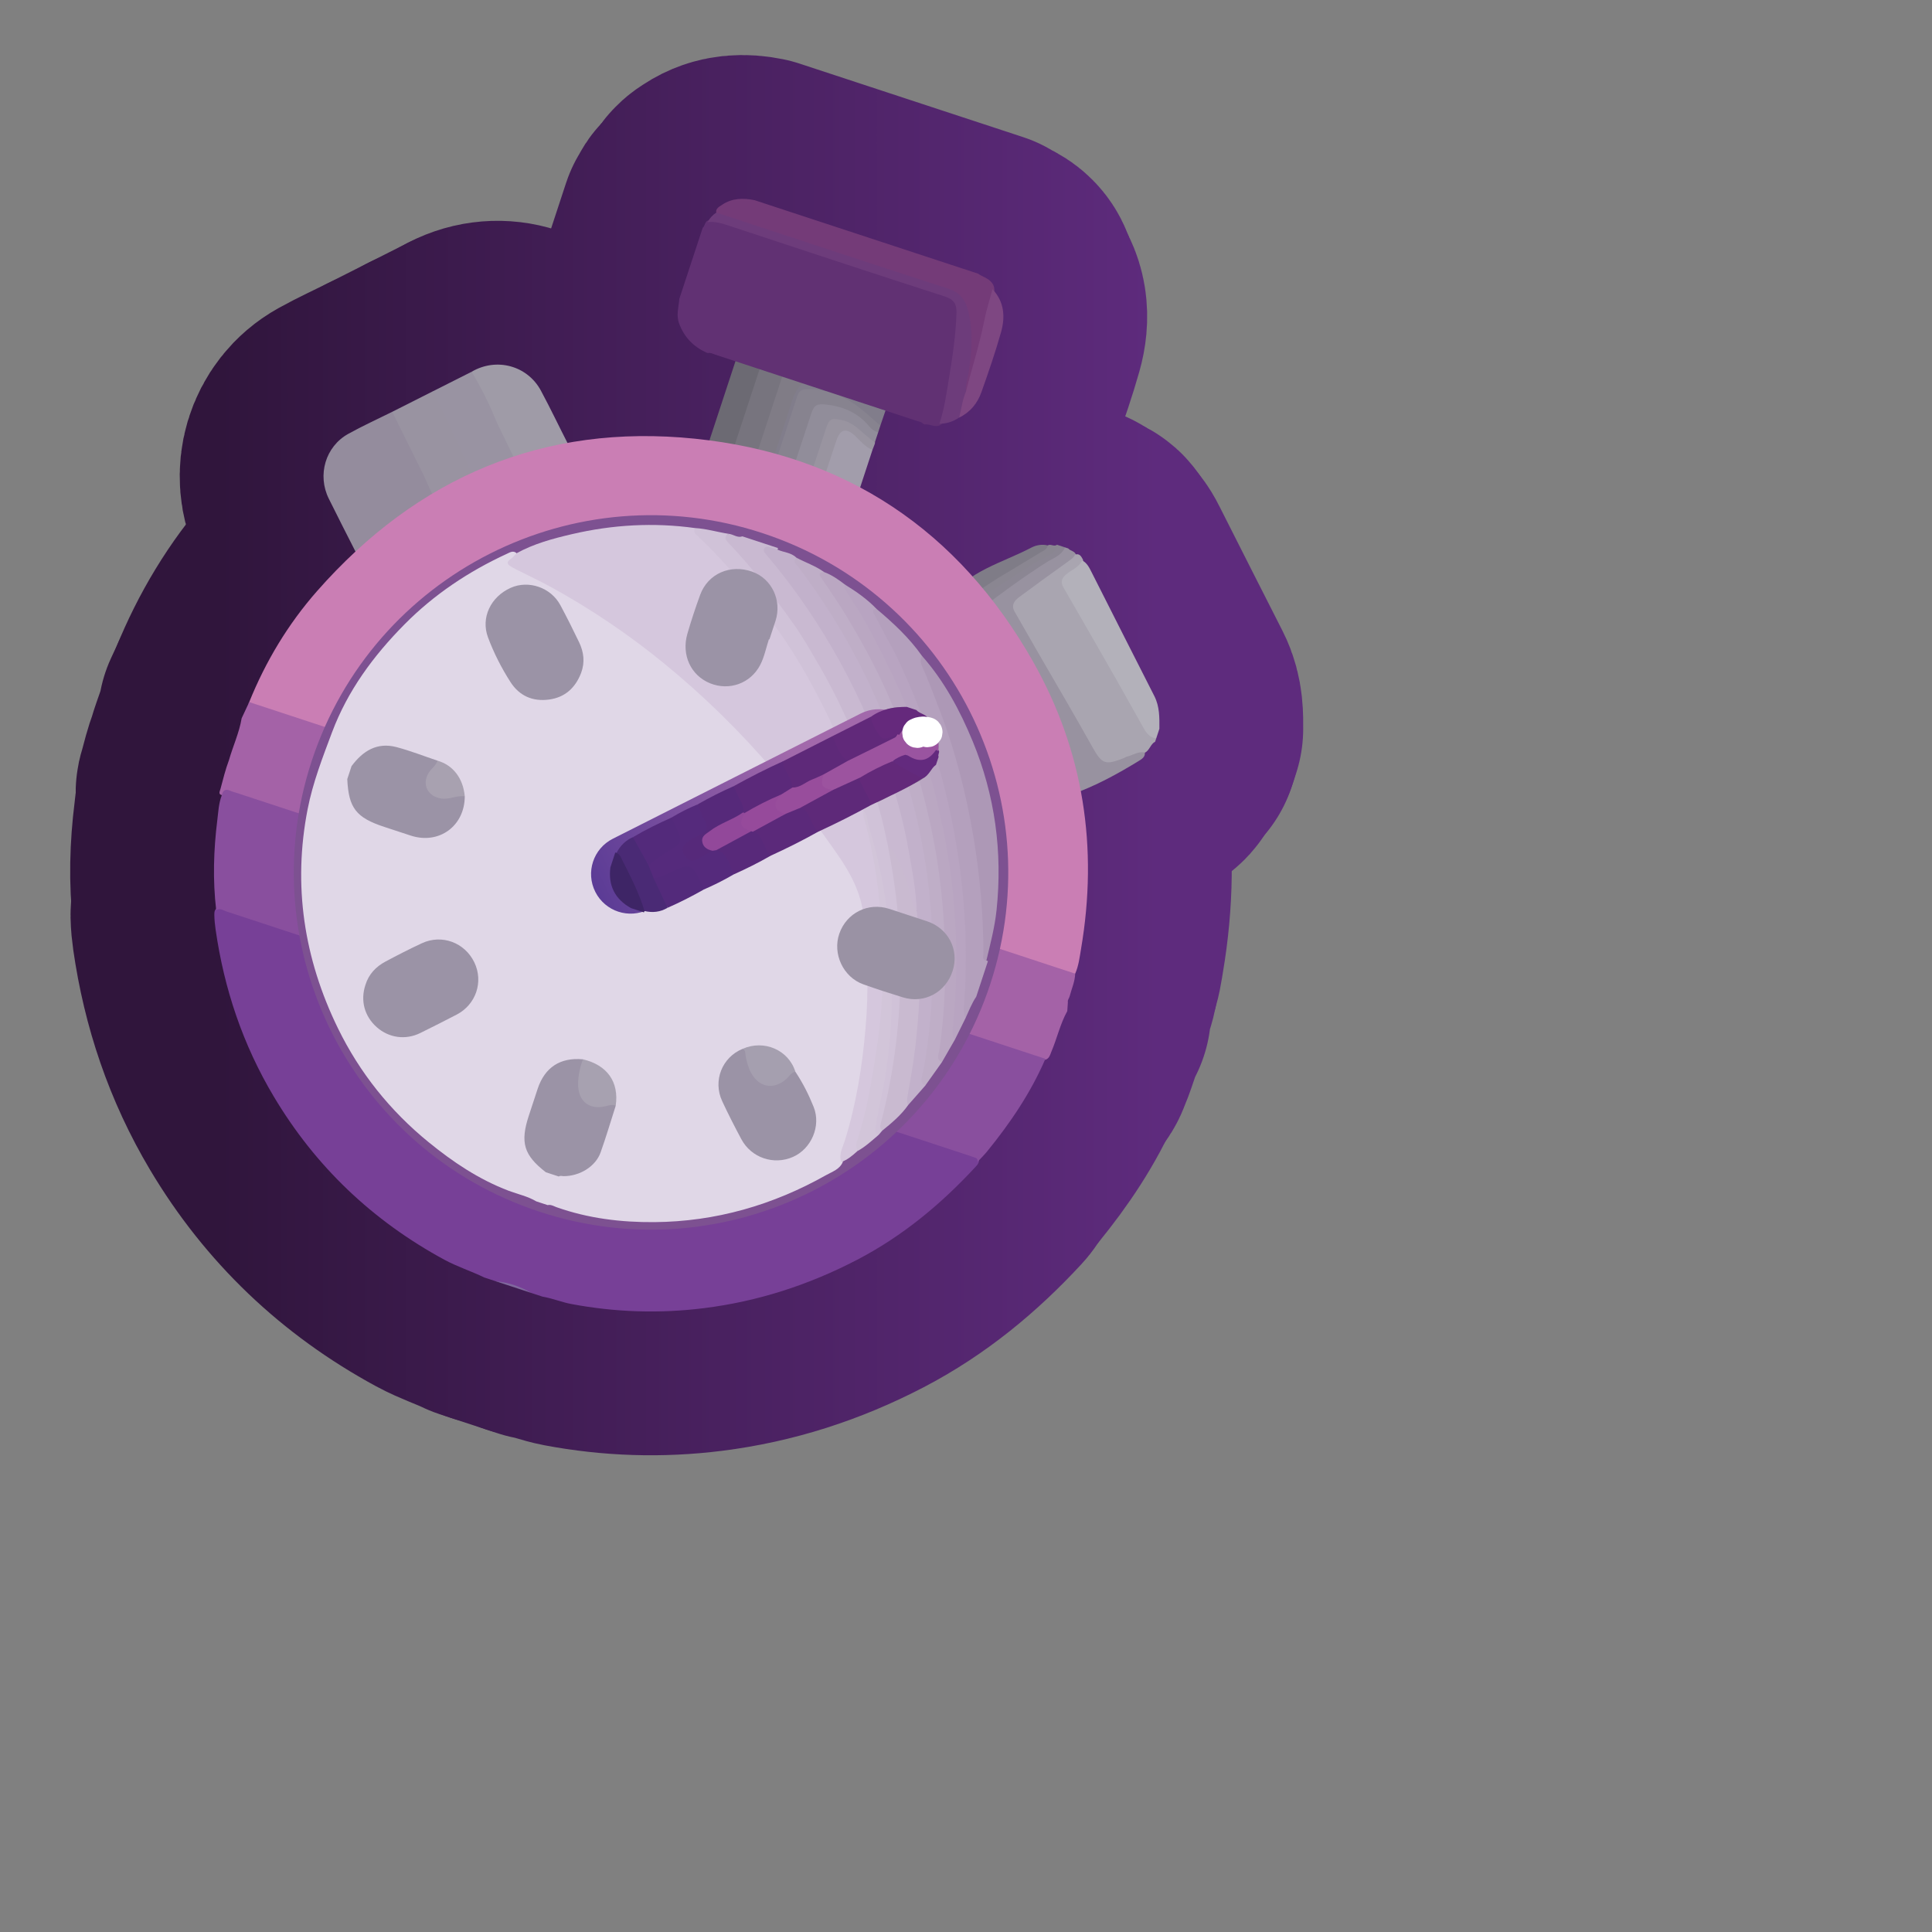 <?xml version="1.0" encoding="UTF-8"?>
<svg id="Pattern" xmlns="http://www.w3.org/2000/svg" xmlns:xlink="http://www.w3.org/1999/xlink" viewBox="0 0 280 280">
  <rect x="0" y="0" width="280" height="280" fill="#808080" stroke="none"/>
  <defs>
    <style>
      .cls-1 {
        fill: none;
        stroke: url(#linear-gradient);
        stroke-linecap: round;
        stroke-linejoin: round;
        stroke-width: 41.681px;
      }

      .cls-2 {
        fill: #8a868e;
      }

      .cls-3 {
        fill: #9c539f;
      }

      .cls-4 {
        fill: #9994a0;
      }

      .cls-5 {
        fill: #6c6a73;
      }

      .cls-6 {
        fill: #552a7c;
      }

      .cls-7 {
        fill: #77747e;
      }

      .cls-8 {
        fill: #c2b1cb;
      }

      .cls-9 {
        fill: #9a92a4;
      }

      .cls-10 {
        fill: url(#linear-gradient-2);
      }

      .cls-11 {
        fill: #9f9ba7;
      }

      .cls-12 {
        fill: #d2c5d9;
      }

      .cls-13 {
        fill: #8b8693;
      }

      .cls-14 {
        fill: #9993a2;
      }

      .cls-15 {
        fill: #80689e;
      }

      .cls-16 {
        fill: #92489a;
      }

      .cls-17 {
        fill: #4a2a75;
      }

      .cls-18 {
        fill: #fff;
      }

      .cls-19 {
        fill: #5e2979;
      }

      .cls-20 {
        fill: #7e4782;
      }

      .cls-21 {
        fill: #a59faf;
      }

      .cls-22 {
        fill: #d0c2d8;
      }

      .cls-23 {
        fill: #918d9a;
      }

      .cls-24 {
        fill: #3e2566;
      }

      .cls-25 {
        fill: #918a9a;
      }

      .cls-26 {
        fill: #9b93a6;
      }

      .cls-27 {
        fill: #984d9c;
      }

      .cls-28 {
        fill: #817d8b;
      }

      .cls-29 {
        fill: #9892a0;
      }

      .cls-30 {
        fill: #a7a1b0;
      }

      .cls-31 {
        fill: #ca7eb4;
      }

      .cls-32 {
        fill: #632a7e;
      }

      .cls-33 {
        fill: #807c86;
      }

      .cls-34 {
        fill: #ad98b6;
      }

      .cls-35 {
        fill: #9a54a0;
      }

      .cls-36 {
        fill: #743b78;
      }

      .cls-37 {
        fill: #e0d7e7;
      }

      .cls-38 {
        fill: #98939e;
      }

      .cls-39 {
        fill: #774097;
      }

      .cls-40 {
        fill: #63297a;
      }

      .cls-41 {
        fill: #a8a1b0;
      }

      .cls-42 {
        fill: #baa7c2;
      }

      .cls-43 {
        fill: #87838f;
      }

      .cls-44 {
        fill: #5b297a;
      }

      .cls-45 {
        fill: #7d5191;
      }

      .cls-46 {
        fill: #b3b1ba;
      }

      .cls-47 {
        fill: #894f9e;
      }

      .cls-48 {
        fill: #532a7b;
      }

      .cls-49 {
        fill: #b4a0bd;
      }

      .cls-50 {
        fill: #b8a4c1;
      }

      .cls-51 {
        fill: #a9a5b0;
      }

      .cls-52 {
        fill: #948c9d;
      }

      .cls-53 {
        fill: #6d3c7b;
      }

      .cls-54 {
        fill: #65297c;
      }

      .cls-55 {
        fill: #61297a;
      }

      .cls-56 {
        fill: #c9b9d1;
      }

      .cls-57 {
        fill: #613173;
      }

      .cls-58 {
        fill: #56297a;
      }

      .cls-59 {
        fill: #a29dab;
      }

      .cls-60 {
        fill: #7f7c87;
      }

      .cls-61 {
        fill: #a462a7;
      }

      .cls-62 {
        fill: #bfaec7;
      }

      .cls-63 {
        fill: #8b8093;
      }

      .cls-64 {
        fill: #8a8691;
      }

      .cls-65 {
        fill: #d5c7dd;
      }

      .cls-66 {
        fill: #58297a;
      }

      .cls-67 {
        fill: #c9bad0;
      }

      .cls-68 {
        fill: #964a9b;
      }

      .cls-69 {
        fill: #9993a1;
      }
    </style>
    <linearGradient id="linear-gradient" x1="1233.847" y1="259.431" x2="1370.868" y2="259.431" gradientTransform="translate(-1202.836 -149.988)" gradientUnits="userSpaceOnUse">
      <stop offset=".005" stop-color="#30153c"/>
      <stop offset=".402" stop-color="#431e57"/>
      <stop offset="1" stop-color="#5e2b7d"/>
    </linearGradient>
    <linearGradient id="linear-gradient-2" x1="-996.137" y1="9186.318" x2="-1023.986" y2="9159.689" gradientTransform="translate(-1805.971 9151.688) rotate(18.202) scale(1 -1)" gradientUnits="userSpaceOnUse">
      <stop offset="0" stop-color="#a269ab"/>
      <stop offset="1" stop-color="#533693"/>
    </linearGradient>
  </defs>
  <a xlink:href="https://www.notion.so/dmmnotes/temporal-sequences-4fcb082531f646b9965f2f24f9dd8758?pvs=4">
    <g>
      <g>
        <g>
          <path class="cls-1" d="M101.419,68.074c1.761-5.355,3.522-10.711,5.283-16.066,1.259.205,2.458.591,3.589,1.186.283.525.101,1.033-.063,1.536-1.437,4.409-2.886,8.814-4.345,13.216-.166.502-.319,1.019-.846,1.288-1.282-.147-2.471-.588-3.617-1.16Z"/>
          <path class="cls-1" d="M112.391,53.621c5.379,1.769,10.759,3.538,16.138,5.306.015.181-.062.304-.231.37-1.408.187-2.605-.514-3.839-.976-2.549-.955-5.118-1.836-7.751-2.523-1.05-.439-2.214-.555-3.221-1.119-.421-.153-.89-.224-1.15-.658-.084-.148-.065-.282.055-.401Z"/>
          <path class="cls-1" d="M112.391,53.621c-.021.074-.042.148-.062.223-.921.445-1.601.122-2.135-.668-1.164-.389-2.328-.778-3.492-1.167.115-.471.392-.113.54-.066,1.721.544,3.434,1.115,5.149,1.679Z"/>
          <path class="cls-1" d="M110.194,53.176c.712.223,1.423.446,2.135.668.383.134.765.269,1.148.403.332.553.176,1.103-.004,1.655-1.421,4.348-2.849,8.694-4.288,13.037-.182.548-.366,1.095-.979,1.328-1.092-.357-2.184-.713-3.276-1.07,1.755-5.341,3.509-10.681,5.264-16.022Z"/>
          <path class="cls-1" d="M126.446,65.203c-.977,2.988-1.976,5.97-2.916,8.97-.255.815-.618,1.019-1.425.716-1.343-.504-2.718-.923-4.079-1.377-.293-.51-.182-1.02-.014-1.535.883-2.709,1.746-5.425,2.68-8.116.713-2.056,2.089-2.389,3.714-.895.741.681,1.648,1.233,2.04,2.237Z"/>
          <path class="cls-1" d="M127.583,61.698c-.101.312-.202.624-.303.936-.994.378-1.554-.343-2.087-.918-1.443-1.558-3.235-2.288-5.304-2.527-1.011-.117-1.616.167-1.942,1.181-1.087,3.377-2.202,6.745-3.319,10.113-.205.617-.361,1.272-1.046,1.574-.077-.008-.153-.019-.229-.031-.858-.306-1.716-.611-2.575-.917-.402-.804-.039-1.489.33-2.174.444-.457.613-1.048.804-1.631,1.058-3.22,2.108-6.442,3.18-9.658.497-1.493,1.223-1.913,2.795-1.576,3.27.703,6.427,1.655,8.828,4.194.398.421.817.813.869,1.434Z"/>
          <path class="cls-1" d="M113.582,72.056c1.323-4.019,2.644-8.039,3.97-12.056.444-1.345.849-1.522,2.269-1.356,2.455.286,4.551,1.205,6.146,3.143.341.415.761.741,1.313.847-.154.466-.309.932-.463,1.398-.989.312-1.515-.453-2.101-.967-.778-.681-1.541-1.321-2.579-1.591-1.289-.336-1.595-.233-2.018,1.018-.994,2.937-1.94,5.889-2.917,8.831-.205.617-.358,1.274-1.046,1.574-.858-.28-1.716-.561-2.574-.841Z"/>
          <path class="cls-1" d="M116.157,72.897c1.186-3.603,2.37-7.206,3.559-10.808.489-1.48.796-1.526,2.361-1.189,1.609.346,2.569,1.526,3.736,2.455.319.254.583.579,1.005.677-.008.09-.017.181-.025.271-.115.3-.231.6-.347.899-1.034-.4-1.7-1.256-2.469-1.983-1.332-1.259-2.195-1.071-2.767.642-1.073,3.213-2.124,6.433-3.184,9.65-.623-.205-1.246-.41-1.869-.615Z"/>
          <path class="cls-1" d="M111.464,69.053c-.229.685-.457,1.37-.686,2.055-.858-.281-1.715-.561-2.573-.842,1.757-5.34,3.514-10.68,5.271-16.02,1.09.36,2.18.72,3.27,1.08.043.262-.025.563-.237.645-1.084.422-1.212,1.432-1.511,2.338-1.182,3.579-2.354,7.162-3.533,10.742Z"/>
          <path class="cls-1" d="M111.464,69.053c-.118-.547.083-1.043.248-1.545.967-2.936,1.964-5.863,2.883-8.814.416-1.338.85-2.615,2.151-3.366,3.901,1.278,7.803,2.556,11.704,3.833-.289.846-.578,1.691-.867,2.537-1.925-1.698-3.754-3.513-6.22-4.484-1.506-.593-3.038-.856-4.643-.787-.752.032-1.024.505-1.23,1.141-1.104,3.414-2.229,6.821-3.36,10.226-.15.45-.174.983-.667,1.259Z"/>
        </g>
        <g>
          <path class="cls-1" d="M82.507,71.02c-.977.965-1.692,2.2-2.938,2.886-.426.234-.888.403-1.334.602-1.283-2.415-2.424-4.899-3.627-7.352-1.924-3.925-3.672-7.936-5.706-11.807-.244-.463-.573-.907-.545-1.475,3.588-2.097,8.079-.902,10.041,2.75,1.395,2.597,2.661,5.263,4.006,7.888.755,1.473.617,3.069.719,4.635-.205.625-.411,1.249-.616,1.874Z"/>
          <path class="cls-1" d="M66.82,80.146c-2.004,1.373-4.167,2.464-6.423,3.327-3.458,1.323-7.171-.191-8.86-3.503-1.305-2.56-2.607-5.122-3.884-7.696-1.696-3.417-.496-7.551,2.81-9.39,2.077-1.155,4.249-2.139,6.379-3.199,1.111.487,1.266,1.644,1.674,2.563.515,1.16,1.048,2.31,1.611,3.446,2.235,4.51,4.408,9.05,6.49,13.633.118.26.261.515.203.819Z"/>
          <path class="cls-1" d="M68.357,53.874c1.276,2.146,2.41,4.363,3.362,6.672.14.34.283.68.444,1.01,1.938,3.972,3.88,7.942,5.819,11.914.159.326.395.637.253,1.038-1.814,1.038-3.647,2.039-5.602,2.795-.437-.123-.645-.453-.824-.843-1.765-3.834-3.575-7.648-5.465-11.421-1.194-2.384-2.136-4.883-3.416-7.224-.185-.338-.465-.713-.136-1.134,1.855-.936,3.711-1.871,5.566-2.807Z"/>
          <path class="cls-1" d="M62.791,56.68c1.545,3.418,3.23,6.773,4.771,10.189,1.459,3.234,3.281,6.294,4.546,9.617.113.296.347.545.524.816-1.938.947-3.876,1.895-5.814,2.843-1.553-3.191-3.109-6.38-4.656-9.573-.249-.513-.442-1.053-.694-1.564-1.537-3.11-3.084-6.216-4.627-9.323,1.983-1.002,3.966-2.003,5.95-3.004Z"/>
        </g>
        <g>
          <path class="cls-1" d="M154.351,79.331l.468.154c.3.361.879.358,1.091.834.045.708-.516.975-.973,1.297-2.21,1.558-4.441,3.087-6.56,4.77-1.446,1.148-1.426,1.374-.538,2.93,1.887,3.306,3.816,6.588,5.666,9.915,1.87,3.362,3.895,6.637,5.684,10.045.411.783,1.045.951,1.862.787,1.173-.237,2.253-.752,3.39-1.092.494-.148,1.015-.424,1.481.085.06.659-.436.951-.878,1.222-3.084,1.891-6.263,3.628-9.671,4.84-3.245,1.154-7.322-.653-8.883-3.734-3.063-6.045-6.12-12.093-9.17-18.145-.403-.8-.871-1.602-.52-2.561,2.095-.736,4.081-1.676,5.796-3.116,3.676-3.089,7.824-5.505,11.755-8.23Z"/>
          <path class="cls-1" d="M167.413,107.489c-.679.358-.793,1.237-1.473,1.594-.959-.264-1.726.37-2.588.561-.156.035-.292.149-.444.209-2.818,1.114-3.213.885-4.677-1.742-2.503-4.492-5.127-8.917-7.695-13.373-1.162-2.017-2.304-4.045-3.473-6.058-.583-1.004-.018-1.653.696-2.184,2.357-1.752,4.742-3.469,7.127-5.183.371-.267.737-.514.93-.945.666-.193.891.288,1.136.74.105.527-.196.848-.578,1.125-.399.289-.792.584-1.177.892-1.196.954-1.193,1.044-.426,2.43,3.036,5.484,6.228,10.881,9.292,16.349.621,1.108,1.319,2.174,1.857,3.326.364.78,1.109,1.183,1.646,1.79l-.154.468Z"/>
          <path class="cls-1" d="M156.838,81.22c.697.362,1.022,1.032,1.351,1.682,3.037,5.99,6.051,11.992,9.105,17.973.775,1.519.745,3.122.734,4.742l-.462,1.404c-.862-.115-1.372-.708-1.762-1.391-1.377-2.413-2.707-4.853-4.084-7.267-2.509-4.397-5.032-8.787-7.567-13.17-.445-.77-.349-1.334.33-1.922.786-.681,1.873-1.024,2.355-2.052Z"/>
          <path class="cls-1" d="M137.31,86.956c2.981-4.237,7.92-5.361,12.157-7.59.695-.366,1.545-.525,2.38-.319.216.505-.101.802-.465.999-4.335,2.337-8.243,5.385-12.656,7.59-.514.257-1.091.72-1.647.022l.231-.702Z"/>
          <path class="cls-1" d="M136.908,90.706c-.122-.598-.076-1.192.055-1.782,2.662-1.003,5.03-2.52,7.356-4.127,2.955-2.042,6.182-3.662,9.095-5.774l.937.308c-.509,1.199-1.743,1.559-2.697,2.169-3.47,2.218-6.779,4.641-10.034,7.158-1.145.885-2.58,1.395-3.883,2.075-.281.147-.556.076-.829-.028Z"/>
          <path class="cls-1" d="M153.414,79.023c-.682,1.48-2.257,1.819-3.46,2.575-2.759,1.734-5.49,3.508-8.234,5.265-1.304.835-2.742,1.461-4.113,2.192-.271.144-.462.072-.643-.132-.064-.11-.128-.219-.192-.329.103-.312.205-.624.308-.936.513.257.934-.012,1.391-.205,2.504-1.058,4.609-2.781,6.932-4.139,1.829-1.069,3.623-2.197,5.444-3.28.424-.252.904-.417,1.001-.987.426-.279.912.244,1.333-.101l.234.077Z"/>
        </g>
        <g>
          <path class="cls-1" d="M71.837,185.686l-1.64-.539c-1.91-.926-3.939-1.569-5.817-2.589-10.396-5.644-18.655-13.49-24.717-23.665-4.462-7.49-7.182-15.567-8.415-24.172-.099-.693-.172-1.388-.184-2.087-.008-.464.021-.922.573-1.106.641-.086,1.22.153,1.802.345,35.539,11.681,71.076,23.366,106.611,35.058.653.215,1.372.343,1.792.988.149.512-.153.86-.463,1.195-5,5.403-10.575,10.036-17.156,13.462-7.007,3.647-14.372,6.033-22.197,7.011-6.447.806-12.871.599-19.255-.606-1.397-.264-2.728-.825-4.139-1.06l-1.64-.539c-1.654-.762-3.372-1.327-5.156-1.695Z"/>
          <path class="cls-1" d="M155.825,141.111c-.034,1.149-.522,2.186-.8,3.275-.07.276-.33.547-.257.848l-.089,1.301c-1.029,1.848-1.471,3.917-2.29,5.846-.224.526-.325,1.125-1.033,1.237-.849.035-1.605-.324-2.381-.579-37.99-12.486-75.979-24.979-113.969-37.465-.883-.29-1.76-.763-2.735-.323-.72-.078-.411-.567-.322-.903.375-1.411.727-2.83,1.238-4.201.579-2.026,1.484-3.952,1.833-6.048l.877-1.875c.095-.139.105-.349.22-.472.443-.234.882-.095,1.318.024.396.108.784.245,1.174.373,38.323,12.601,76.646,25.201,114.966,37.811.801.264,1.716.349,2.25,1.153Z"/>
          <path class="cls-1" d="M71.837,185.686c1.847.173,3.563.748,5.156,1.695-1.719-.565-3.437-1.13-5.156-1.695Z"/>
          <path class="cls-1" d="M31.332,131.902c-.51-4.361-.379-8.715.164-13.062.15-1.2.197-2.421.64-3.569.158-.679.491-1.014,1.224-.672.296.138.622.211.934.314,39.071,12.847,78.142,25.694,117.213,38.541-2.119,4.911-5.082,9.291-8.445,13.418-.433.531-.929,1.011-1.396,1.515.041-.268-.014-.491-.297-.593-.309-.112-.62-.218-.932-.321-35.862-11.792-71.724-23.585-107.589-35.367-.479-.157-.957-.548-1.515-.204Z"/>
          <path class="cls-1" d="M155.825,141.111c-39.903-13.12-79.805-26.241-119.708-39.361,2.388-5.905,5.64-11.316,9.832-16.083,14.534-16.527,32.837-24.332,54.77-22.087,21.753,2.226,38.22,13.268,49.008,32.319,7.337,12.957,9.444,26.954,6.945,41.629-.205,1.205-.343,2.442-.847,3.583Z"/>
        </g>
        <g>
          <path class="cls-1" d="M102.584,51.168l-.233-.077c-1.869-.871-3.187-2.217-3.924-4.197-.46-1.236-.065-2.383.023-3.571,1.129-3.433,2.258-6.867,3.387-10.3.38-.308.281-1.032.945-1.095.766-.296,1.504-.196,2.269.055,10.665,3.511,21.333,7.012,31.995,10.532,1.643.543,2.064,1.089,2.067,2.889.005,3.081-.56,6.11-.989,9.148-.252,1.782-.672,3.536-1,5.307-.104.561-.236,1.126-.62,1.585-.802.695-1.641-.027-2.46.068l-.233-.077c-.256-.308-.643-.337-.985-.449-9.726-3.204-19.453-6.402-29.182-9.595-.341-.112-.671-.319-1.059-.223Z"/>
          <path class="cls-1" d="M109.354,29.01c10.797,3.55,21.594,7.1,32.391,10.65.587.416,1.319.602,1.836,1.125.385.39.582.87.521,1.436-.136,1.976-.837,3.831-1.229,5.753-.498,2.443-1.381,4.791-1.879,7.238-.121.597-.294,1.208-.916,1.524-.698-.173-.521-.724-.464-1.177.21-1.662.553-3.307.621-4.988.071-1.765.022-3.513-.409-5.24-.385-1.544-1.201-2.559-2.793-3.076-10.396-3.376-20.775-6.805-31.156-10.228-.652-.215-1.356-.331-1.883-.833-.549-.846.158-1.186.674-1.529,1.45-.961,3.049-.986,4.686-.655Z"/>
          <path class="cls-1" d="M102.556,32.194c.29-.581.726-1.028,1.257-1.388,11.219,3.694,22.43,7.414,33.668,11.051,1.576.51,2.381,1.543,2.768,2.97.842,3.104.625,6.241.088,9.379-.142.832-.457,1.651-.333,2.52.348,1.443-.1,2.677-.996,3.793-.871.566-1.807.913-2.859.879.727-2.172,1.032-4.436,1.401-6.68.511-3.102.978-6.214,1.074-9.367.039-1.265-.371-1.956-1.687-2.38-10.373-3.343-20.719-6.77-31.068-10.187-1.083-.358-2.148-.729-3.313-.59Z"/>
          <path class="cls-1" d="M139.007,60.519c.323-1.267.479-2.577.996-3.793.847-3.403,1.95-6.738,2.628-10.188.306-1.558.801-3.08,1.21-4.618,1.728,1.822,1.862,4.028,1.228,6.26-.828,2.92-1.819,5.797-2.836,8.659-.575,1.618-1.628,2.915-3.226,3.681Z"/>
        </g>
        <path class="cls-1" d="M78.183,175.61c27.156,8.929,56.409-5.846,65.339-33.003,8.929-27.156-5.846-56.409-33.003-65.339-27.156-8.929-56.409,5.846-65.339,33.003-8.929,27.156,5.847,56.409,33.003,65.339Z"/>
        <g>
          <path class="cls-1" d="M79.361,174.65l-1.64-.539c-1.238-.745-2.661-1.029-3.991-1.533-4.33-1.642-8.105-4.182-11.644-7.07-5.549-4.529-9.956-10.032-13.102-16.468-4.933-10.094-6.562-20.714-4.398-31.779.747-3.821,2.165-7.483,3.537-11.137,2.27-6.046,6.016-11.104,10.502-15.637,4.292-4.337,9.305-7.678,14.843-10.23.434-.2.883-.506,1.375-.108.03.121.044.246-.018.358-.715,1.281-.719,1.286.671,1.963,9.562,4.654,18.188,10.661,26.033,17.834,8.358,7.643,15.506,16.285,21.686,25.756,1.392,2.134,1.938,4.508,2.263,6.963.915,6.929.678,13.85-.223,20.759-.558,4.28-1.466,8.49-2.797,12.598-.221.682-.269,1.361-.327,2.053-.451,1.046-1.512,1.372-2.372,1.857-7.733,4.359-16.025,6.76-24.932,6.831-4.833.038-9.588-.542-14.177-2.167-.412-.146-.811-.416-1.29-.3Z"/>
          <path class="cls-1" d="M112.748,79.428c-.022.076-.04.153-.055.231-.444.335-.962-.194-1.414.109-.097.457.267.666.489.933,5.491,6.606,10.015,13.829,13.544,21.648,3.149,6.977,5.531,14.214,6.82,21.79.372,2.187.743,4.368.935,6.578.038.437.222.897-.154,1.287-.826-.079-.857-.8-1.003-1.349-.38-1.425-.796-2.832-1.303-4.221-.498-1.365-1.156-2.619-2.046-3.76-.759-2.173-1.2-4.435-1.84-6.643-1.469-5.064-3.303-9.987-5.693-14.681-4.122-8.092-9.198-15.538-15.394-22.201-.984-1.058-.975-1.306 0-1.781.662.072,1.236.621,1.959.363,1.718.565,3.437,1.13,5.155,1.695Z"/>
          <path class="cls-1" d="M142.953,139.206c.072.036.148.064.227.083l-1.695,5.155c-.656.971-1.069,2.063-1.557,3.117-.719-.315-.482-.98-.478-1.495.023-2.666.205-5.327.193-7.997-.051-11.91-2.26-23.418-6.451-34.541-1.735-4.604-3.807-9.07-6.264-13.346-.224-.39-.454-.789-.55-1.233-.111-.516-.038-.914.657-.701,2.424,2.037,4.735,4.183,6.572,6.788.569,2.587,1.849,4.91,2.75,7.374,1.894,5.184,3.423,10.463,4.484,15.878,1.316,6.713,1.985,13.491,1.982,20.333-0.0.206-.009.411.131.585Z"/>
          <path class="cls-1" d="M124.26,166.829c-.704.636-1.42,1.254-2.335,1.579-.403-1.115.201-2.088.507-3.071,1.658-5.327,2.537-10.791,3.01-16.333.464-5.438.34-10.863-.286-16.285-.383-3.317-1.859-6.118-3.733-8.82-2.917-4.206-5.971-8.304-9.291-12.192-4.851-5.682-10.171-10.894-15.967-15.623-5.082-4.147-10.493-7.798-16.233-10.961-1.675-.923-3.415-1.73-5.123-2.592-.217-.11-.426-.238-.64-.353-.64-.345-.872-.701-.111-1.202.301-.198.523-.518.781-.782,2.532-1.4,5.294-2.14,8.083-2.788,5.878-1.366,11.811-1.707,17.799-.876.265.62.729,1.085,1.206,1.538,5.666,5.374,10.396,11.523,14.371,18.197,2.931,4.921,5.462,10.09,7.31,15.556.657,1.943,1.334,3.875,1.822,5.871.767,3.573,1.667,7.117,2.107,10.754.958,7.913,1.026,15.813-.182,23.712-.758,4.952-1.735,9.852-3.096,14.673Z"/>
          <path class="cls-1" d="M125.15,117.521c-1.504-5.278-3.454-10.401-5.923-15.288-2.079-4.115-4.396-8.111-7.145-11.851-3.277-4.458-6.771-8.709-10.781-12.527-.368-.351-.907-.658-.58-1.326,1.67.093,3.269.596,4.913.841-.765.41-.528.828-.055,1.32,3.473,3.611,6.485,7.601,9.382,11.672,1.301,1.828,2.423,3.789,3.557,5.73,4.05,6.934,7.047,14.312,9.153,22.054.397,1.461.677,2.953,1.011,4.431.92,1.538.959,3.305,1.207,4.993,1.339,9.089,1.262,18.182-.176,27.254-.482,3.04-1.264,6.025-1.859,9.045-.167.198-.333.396-.5.594-.865.142-.816-.428-.769-.992.09-1.066.346-2.106.568-3.146,2.462-11.527,2.243-23.045-.013-34.57-.543-2.776-1.276-5.502-1.99-8.234Z"/>
          <path class="cls-1" d="M132.853,131.998c-.094-3.042-.68-6.017-1.213-8.999-.744-4.157-1.876-8.221-3.271-12.191-2.092-5.955-4.709-11.684-7.913-17.142-2.761-4.704-5.875-9.146-9.41-13.296-.208-.244-.479-.535-.284-.874.242-.42.64-.236.991-.131.315.095.627.196.941.295.9.405,1.969.41,2.722,1.16.239,1.042.955,1.804,1.573,2.612,2.529,3.303,4.626,6.868,6.68,10.48,3.825,6.726,6.547,13.895,8.633,21.295,1.888,6.698,2.86,13.574,3.107,20.548.235,6.635-.151,13.219-1.337,19.754-.109.6-.197,1.22.028,1.825-.825.937-1.649,1.873-2.474,2.81-.898-.636-.426-1.516-.279-2.231.488-2.376.781-4.774,1.067-7.176.696-5.844.753-11.698.283-17.561-.032-.401-.155-.819.156-1.176Z"/>
          <path class="cls-1" d="M134.099,157.332c-.919-.461-.453-1.297-.344-1.86,1.103-5.679,1.454-11.415,1.42-17.18-.044-7.615-1.048-15.126-3.015-22.467-1.459-5.445-3.42-10.732-5.787-15.875-2.904-6.31-6.452-12.203-10.636-17.731-.29-.383-.949-.77-.323-1.401,1.329.714,2.779,1.193,4.015,2.086-.351.717.199,1.161.529,1.647,2.705,3.976,5.232,8.06,7.341,12.383,5.367,11.001,8.662,22.581,9.66,34.802.56,6.862.444,13.699-.508,20.52-.079.564-.164,1.142.043,1.705-.799,1.123-1.597,2.246-2.396,3.37Z"/>
          <path class="cls-1" d="M136.495,153.962c-.913-.468-.419-1.288-.337-1.867.943-6.633,1.025-13.276.525-19.95-.513-6.859-1.8-13.569-3.78-20.14-1.226-4.071-2.751-8.034-4.493-11.928-1.645-3.679-3.575-7.184-5.636-10.626-1.133-1.891-2.4-3.703-3.633-5.533-.339-.503-.708-.928.288-1.014,1.117.411,2.077,1.084,3.009,1.805,2.638,4.122,5.007,8.393,7.118,12.807,3.763,7.871,6.288,16.131,7.854,24.704,1.704,9.327,1.895,18.695.911,28.105-.013.122.023.244.059.363-.628,1.091-1.256,2.183-1.884,3.274Z"/>
          <path class="cls-1" d="M132.853,131.998c.792,6.509.561,13.006-.174,19.504-.283,2.505-.736,4.979-1.169,7.458-.073.416-.107.806.116,1.183-1.03,1.473-2.395,2.606-3.772,3.727-.361-.329-.292-.705-.182-1.129,1.917-7.419,2.863-14.958,2.831-22.626-.025-5.909-.679-11.747-1.821-17.537,1.413,1.137,1.72,2.878,2.456,4.396.784,1.615.597,3.541,1.716,5.025Z"/>
          <path class="cls-1" d="M138.379,150.689c-.534-.7-.31-1.518-.237-2.252.61-6.126.603-12.239.029-18.373-.614-6.554-1.973-12.94-3.799-19.247-2.028-7.003-5.126-13.547-8.542-19.95-.959-1.798-2.131-3.483-3.197-5.225-.172-.281-.315-.583-.194-.932,1.654,1.021,3.247,2.121,4.595,3.539-.511.046-.639.277-.376.733.734,1.276,1.349,2.614,2.081,3.897,1.113,1.949,2.051,4.008,2.937,6.074,1.916,4.468,3.58,9.032,4.823,13.736,2.801,10.603,3.998,21.371,3.264,32.335-.056.84-.208,1.714.165,2.538-.516,1.043-1.032,2.085-1.548,3.128Z"/>
          <path class="cls-1" d="M125.15,117.521c.62.55.495,1.366.711,2.055,2.192,7.007,3.17,14.227,3.366,21.529.139,5.173-.135,10.348-1.033,15.484-.407,2.327-.991,4.618-1.321,6.959-.071.506-.026.79.481.915-.99.842-1.94,1.738-3.094,2.365-.118-.472-.24-.913-.066-1.432,1.499-4.462,2.191-9.104,2.905-13.73.83-5.376,1.025-10.8.729-16.233-.309-5.65-1.038-11.241-2.56-16.707-.111-.398-.222-.79-.118-1.206Z"/>
          <path class="cls-1" d="M142.953,139.206c-.691-.106-.427-.676-.427-1.025-.015-5.667-.508-11.295-1.445-16.879-1.092-6.511-2.747-12.874-5.149-19.037-.742-1.904-1.44-3.823-2.295-5.681-.231-.501-.287-1.026-.031-1.547,3.249,3.672,5.53,7.949,7.376,12.426,3.226,7.828,4.333,16.002,3.446,24.44-.261,2.486-.897,4.887-1.475,7.304Z"/>
        </g>
        <g>
          <path class="cls-1" d="M67.356,115.412c-.003,4.293-3.718,7.011-7.795,5.699-1.287-.414-2.568-.843-3.852-1.265-4.108-1.351-5.185-2.739-5.379-6.934l.616-1.875c1.631-2.201,3.697-3.506,6.517-2.761,2.012.532,3.962,1.301,5.94,1.964.254.854-.532,1.208-.873,1.764-.803,1.307-.53,2.747.704,3.204.819.303,1.672.264,2.534.08.521-.111,1.103-.442,1.588.123Z"/>
          <path class="cls-1" d="M89.235,160.249c-.725,2.259-1.394,4.538-2.192,6.771-.726,2.032-3.012,3.437-5.349,3.437-.24-0-.483-.113-.71.051l-1.875-.616c-3.197-2.47-3.749-4.309-2.464-8.217.423-1.288.845-2.577,1.271-3.864,1.036-3.128,3.28-4.592,6.567-4.287.315.719-.188,1.35-.225,2.033-.033.612-.182,1.217-.14,1.835.135,1.993,1.418,2.973,3.431,2.651.571-.091,1.199-.467,1.686.206Z"/>
          <path class="cls-1" d="M84.225,97.513c-.826,2.154-2.319,3.554-4.648,3.87-2.363.32-4.303-.521-5.595-2.536-1.307-2.038-2.408-4.205-3.257-6.473-1.063-2.841.379-5.881,3.293-7.183,2.585-1.155,5.82-.051,7.193,2.509.95,1.772,1.852,3.571,2.72,5.384.678,1.416.862,2.898.294,4.428Z"/>
          <path class="cls-1" d="M131.683,132.64c.898.295,1.797.586,2.693.886,3.06,1.025,4.66,4.128,3.694,7.163-.997,3.132-4.093,4.811-7.204,3.859-1.925-.588-3.84-1.214-5.736-1.887-2.914-1.034-4.502-4.419-3.493-7.339,1.045-3.023,4.186-4.59,7.236-3.606.938.303,1.874.615,2.81.923Z"/>
          <path class="cls-1" d="M111.434,92.648c-.409,1.245-.663,2.572-1.26,3.72-1.407,2.705-4.498,3.771-7.247,2.666-2.801-1.126-4.201-4.112-3.301-7.205.55-1.89,1.169-3.764,1.845-5.613,1.126-3.079,4.379-4.496,7.556-3.358,2.83,1.014,4.322,4.169,3.366,7.124-.291.898-.589,1.793-.884,2.69-.025-.008-.05-.016-.076-.025Z"/>
          <path class="cls-1" d="M52.966,142.726c.478-1.541,1.512-2.627,2.896-3.366,1.739-.928,3.496-1.831,5.284-2.661,2.892-1.341,6.213-.1,7.598,2.776,1.35,2.802.245,6.108-2.551,7.564-1.749.911-3.511,1.798-5.279,2.672-2.129,1.052-4.544.719-6.308-.84-1.795-1.586-2.402-3.863-1.64-6.146Z"/>
          <path class="cls-1" d="M115.269,155.32c1.073,1.608,1.946,3.338,2.655,5.118,1.1,2.762-.348,6.06-3.001,7.231-2.793,1.233-6.052.128-7.495-2.589-.963-1.813-1.906-3.641-2.769-5.503-1.367-2.949-.013-6.344,2.95-7.563.712-.104.638.492.727.875.185.802.357,1.602.745,2.337,1.071,2.03,2.925,2.375,4.682.905.435-.364.723-1.069,1.506-.811Z"/>
          <path class="cls-1" d="M129.091,115.227c-2.243,1.458-4.571,2.087-7.014.52-3.715-2.383-3.715-7.496.053-9.806,1.704-1.045,3.581-1.808,5.379-2.699.35.233.405.611.441.975.341,3.473.812,6.93,1.19,10.399.023.208-.027.408-.05.612Z"/>
          <path class="cls-1" d="M129.091,115.227c-.704-2.072-.579-4.268-.95-6.393-.322-1.845-.429-3.727-.631-5.592,2.809-1.569,6.241-.577,7.83,2.262,1.473,2.632.486,6.231-2.171,7.706-1.324.735-2.716,1.349-4.078,2.018Z"/>
          <path class="cls-1" d="M115.269,155.32c-.619.125-.894.683-1.311,1.056-1.8,1.609-3.946,1.238-5.097-.882-.415-.765-.63-1.586-.792-2.431-.073-.38.035-.851-.46-1.05,3.12-1.386,6.676.149,7.66,3.306Z"/>
          <path class="cls-1" d="M89.235,160.249c-.49-.21-.957-.059-1.439.063-2.387.603-4.023-.709-4.011-3.197.006-1.242.27-2.433.698-3.592,3.525.837,5.249,3.277,4.752,6.725Z"/>
          <path class="cls-1" d="M67.356,115.412c-1.143-.169-2.187.477-3.366.319-1.975-.266-2.908-2.023-1.864-3.729.381-.623,1.059-1.025,1.277-1.762,2.267.655,3.718,2.553,3.954,5.172Z"/>
        </g>
        <path class="cls-1" d="M86.28,129.261c-1.43-2.831-.298-6.273,2.533-7.703l35.936-18.151c2.831-1.43,6.273-.298,7.703,2.533,1.43,2.831.298,6.273-2.533,7.703l-35.936,18.151c-2.831,1.43-6.273.298-7.703-2.533Z"/>
        <g>
          <path class="cls-1" d="M126.265,103.849c1.541-1.101,3.299-1.406,5.141-1.404l1.405.462c.54.63,1.672.571,1.867,1.603-.108.466-.514.509-.855.495-1.408-.058-2.458.609-3.38,1.574-.106.065-.218.116-.334.159-.389.117-.748.309-1.134.434-.792.256-1.511.095-1.899-.634-.44-.826-1.397-1.54-.811-2.688Z"/>
          <path class="cls-1" d="M89.158,123.589c.073-.055.134-.044.184.033.663-.128.826.414,1.06.821,1.165,2.028,1.961,4.231,2.977,6.33.189.39.389.836.029,1.264-.023.065-.05.128-.083.189l-1.874-.616c-2.334-1.295-3.329-3.266-2.987-5.913l.693-2.108Z"/>
          <path class="cls-1" d="M135.65,110.847c-.774.529-1.008,1.593-1.941,1.966-1.721-.253-3.117-1.115-4.333-2.313.103-1.139,1.063-1.104,1.83-1.334.333.01.649.105.936.265,1.081.603,2.021.44,2.888-.44.266-.271.577-.859,1.047-.179.111.294-.197.568-.042.864l-.385,1.171Z"/>
          <path class="cls-1" d="M97.323,118.487c1.196-.725,2.439-1.358,3.735-1.887.812.752,1.148,1.778,1.524,2.763.327.855-.173,1.4-.873,1.805-.638.369-1.331.645-1.893,1.142-.496.44-.638.931-.276,1.527.372.611.854.675,1.468.368.734-.367,1.455-.761,2.207-1.093.237-.088.481-.129.734-.106,1.381.44,2.553,2.274,2.38,3.721-1.405.826-2.859,1.554-4.355,2.2-.627-.524-.868-1.292-1.181-1.991-.455-1.016-1.175-1.192-2.103-.824-.952.377-1.896.778-2.847,1.159-.382.153-.761.335-1.171.075-.478-.566-.851-1.178-.856-1.952.702-1.119,1.892-1.652,2.935-2.323,1.734-1.116,1.809-1.199.896-3.111-.217-.454-.657-.887-.325-1.473Z"/>
          <path class="cls-1" d="M126.246,116.668c-2.526,1.397-5.106,2.688-7.725,3.9-.682-.046-.765-.663-1.002-1.1-.446-.822-.807-1.694-1.572-2.296-.031-.651.535-.754.936-.967,1.225-.653,2.476-1.256,3.709-1.895.963-.461,1.903-.969,2.867-1.428.393-.187.782-.5,1.265-.223.449.92.899,1.84,1.348,2.76.187.383.525.776.175,1.248Z"/>
          <path class="cls-1" d="M115.952,117.086c.747.105,1.029.675,1.335,1.266.387.75.649,1.575,1.234,2.216-2.231,1.252-4.52,2.391-6.845,3.457-.683-.044-.765-.661-1.003-1.098-.447-.821-.805-1.695-1.572-2.295-.036-.651.53-.753.929-.966,1.222-.65,2.468-1.255,3.699-1.888.749-.203,1.313-1.006,2.223-.693Z"/>
          <path class="cls-1" d="M94.002,125.437c.237.598.474,1.195.711,1.793,1.013,1.288,1.724,2.717,2.028,4.336-1.045.623-2.162.737-3.332.47-.775-2.599-2.017-4.994-3.233-7.4-.202-.399-.35-.846-.833-1.015.54-1.032,1.304-1.832,2.392-2.293,1.338,1.048,1.722,2.624,2.268,4.109Z"/>
          <path class="cls-1" d="M126.246,116.668c-.213-1.005-.851-1.817-1.245-2.739-.17-.399-.498-.755-.336-1.244-.022-.414.308-.552.585-.701,1.043-.561,2.101-1.095,3.172-1.602.284-.135.592-.317.912-.055,1.386.957,2.895,1.698,4.377,2.486-2.369,1.516-4.942,2.636-7.464,3.855Z"/>
          <path class="cls-1" d="M96.74,131.567c-.676-1.445-1.352-2.891-2.028-4.336,1.081-.038,1.997-.597,2.933-1.02,2.292-1.038,2.606-.973,3.726,1.269.234.467.558.902.604,1.449-1.702.965-3.442,1.854-5.235,2.639Z"/>
          <path class="cls-1" d="M109.103,120.542c.745.109,1.031.675,1.336,1.268.387.751.647,1.576,1.235,2.216-1.734.996-3.521,1.885-5.345,2.702-.653-1.306-.723-3.028-2.518-3.515-.027-.357.241-.511.488-.634,1.497-.747,2.933-1.623,4.515-2.198.124.003.221.057.289.161Z"/>
          <path class="cls-1" d="M113.506,110.315c2.385-1.211,4.771-2.423,7.156-3.634.986,1.047,1.301,2.515,2.254,3.583-.252.816-1.074.877-1.665,1.233-.58.349-1.207.622-1.808.938-1.101.534-2.18,1.111-3.282,1.641-.433.208-.876.491-1.373.138-.485-.922-.869-1.892-1.338-2.822-.172-.341-.395-.742.056-1.077Z"/>
          <path class="cls-1" d="M103.268,123.3c-.786.427-1.56.88-2.363,1.274-.782.384-1.323-.003-1.718-.667-.389-.652-.307-1.214.292-1.73.63-.542,1.367-.885,2.096-1.244.868-.428,1.052-1.04.619-1.899-.403-.799-.759-1.621-1.136-2.432,1.718-.981,3.476-1.881,5.291-2.67.869,1.148,1.772,2.283,1.525,3.871-.531.75-1.416.947-2.16,1.359-.897.496-1.839.908-2.67,1.526-1.194.888-1.22,1.333-.086,2.245.129.104.253.207.31.369Z"/>
          <path class="cls-1" d="M107.689,117.744c.211-1.018-.464-1.757-.822-2.595-.173-.406-.346-.813-.519-1.219,2.339-1.297,4.719-2.515,7.158-3.615-.154.763.408,1.278.675,1.89.274.628.645,1.214.668,1.926-.196.813-1.031.8-1.547,1.2-1.795.822-3.476,1.881-5.333,2.577-.122-.005-.215-.06-.279-.164Z"/>
          <path class="cls-1" d="M122.862,110.276c-1.3-.852-1.6-2.314-2.199-3.595,1.868-.944,3.735-1.888,5.603-2.832.024,1.115.66,1.957,1.261,2.811.351.498.854.402,1.325.258.423-.129.825-.328,1.236-.496.186.486-.185.686-.495.851-1.955,1.041-3.933,2.035-5.928,2.998-.251.121-.535.241-.804.005Z"/>
          <path class="cls-1" d="M94.002,125.437c-.756-1.37-1.512-2.739-2.268-4.109,1.801-1.069,3.679-1.987,5.59-2.841.305.669.598,1.344.918,2.005.59,1.218.416,1.86-.778,2.505-1.254.677-2.382,1.522-3.463,2.44Z"/>
          <path class="cls-1" d="M122.862,110.276c2.288-1.129,4.578-2.253,6.858-3.396.159-.08.247-.302.368-.458.08.025.16.051.24.076,1.024.48,1.191,1.446,1.335,2.408.043.29-.205.417-.462.478-.684.193-1.307.505-1.868.942-1.619.661-3.176,1.445-4.668,2.359-1.323.604-2.645,1.207-3.968,1.811-.665.178-1.291.23-1.659-.526-.321-.657-.279-1.247.323-1.733,1.167-.654,2.334-1.308,3.501-1.962Z"/>
          <path class="cls-1" d="M131.201,109.385c.618-1.237-.446-1.965-.873-2.886.716-1.222,1.804-1.777,3.197-1.766.363.003.721.024,1.054-.156,1.239,1.18,1.569,2.656,1.395,4.295-.119-.09-.268-.273-.393-.093-1.066,1.535-2.372,1.749-3.924.762-.132-.084-.303-.105-.456-.156Z"/>
          <path class="cls-1" d="M107.689,117.744c.079.026.157.052.236.077-.29,1.1-.022,2.001.948,2.651-1.687.914-3.374,1.827-5.061,2.741-.181.029-.362.058-.543.087-.785-.16-1.41-.548-1.502-1.395-.085-.785.599-1.059,1.117-1.462,1.47-1.144,3.299-1.632,4.805-2.699Z"/>
          <path class="cls-1" d="M119.361,112.238c-.491,1.6-.273,1.969,1.336,2.259-1.582.863-3.163,1.727-4.745,2.59-.7.29-1.401.58-2.101.87-.806.204-1.325-.157-1.622-.871-.421-1.012.367-1.438.984-1.938.545-.339,1.09-.678,1.636-1.016,1.126.039,1.898-.798,2.861-1.163.562-.213,1.101-.485,1.651-.73Z"/>
          <path class="cls-1" d="M113.213,115.147c-.29.437-.789.858-.825,1.315-.072.916.646,1.311,1.462,1.493-1.583.862-3.165,1.724-4.748,2.586-.077-.023-.154-.046-.231-.069-1.626-.577-1.785-1.021-.948-2.651,1.699-1.017,3.462-1.91,5.288-2.674Z"/>
        </g>
      </g>
      <g>
        <g>
          <path class="cls-5" d="M101.419,68.074c1.761-5.355,3.522-10.711,5.283-16.066,1.259.205,2.458.591,3.589,1.186.283.525.101,1.033-.063,1.536-1.437,4.409-2.886,8.814-4.345,13.216-.166.502-.319,1.019-.846,1.288-1.282-.147-2.471-.588-3.617-1.16Z"/>
          <path class="cls-38" d="M112.391,53.621c5.379,1.769,10.759,3.538,16.138,5.306.015.181-.062.304-.231.37-1.408.187-2.605-.514-3.839-.976-2.549-.955-5.118-1.836-7.751-2.523-1.05-.439-2.214-.555-3.221-1.119-.421-.153-.89-.224-1.15-.658-.084-.148-.065-.282.055-.401Z"/>
          <path class="cls-2" d="M112.391,53.621c-.021.074-.042.148-.062.223-.921.445-1.601.122-2.135-.668-1.164-.389-2.328-.778-3.492-1.167.115-.471.392-.113.54-.066,1.721.544,3.434,1.115,5.149,1.679Z"/>
          <path class="cls-7" d="M110.194,53.176c.712.223,1.423.446,2.135.668.383.134.765.269,1.148.403.332.553.176,1.103-.004,1.655-1.421,4.348-2.849,8.694-4.288,13.037-.182.548-.366,1.095-.979,1.328-1.092-.357-2.184-.713-3.276-1.07,1.755-5.341,3.509-10.681,5.264-16.022Z"/>
          <path class="cls-59" d="M126.446,65.203c-.977,2.988-1.976,5.97-2.916,8.97-.255.815-.618,1.019-1.425.716-1.343-.504-2.718-.923-4.079-1.377-.293-.51-.182-1.02-.014-1.535.883-2.709,1.746-5.425,2.68-8.116.713-2.056,2.089-2.389,3.714-.895.741.681,1.648,1.233,2.04,2.237Z"/>
          <path class="cls-43" d="M127.583,61.698c-.101.312-.202.624-.303.936-.994.378-1.554-.343-2.087-.918-1.443-1.558-3.235-2.288-5.304-2.527-1.011-.117-1.616.167-1.942,1.181-1.087,3.377-2.202,6.745-3.319,10.113-.205.617-.361,1.272-1.046,1.574-.077-.008-.153-.019-.229-.031-.858-.306-1.716-.611-2.575-.917-.402-.804-.039-1.489.33-2.174.444-.457.613-1.048.804-1.631,1.058-3.22,2.108-6.442,3.18-9.658.497-1.493,1.223-1.913,2.795-1.576,3.27.703,6.427,1.655,8.828,4.194.398.421.817.813.869,1.434Z"/>
          <path class="cls-23" d="M113.582,72.056c1.323-4.019,2.644-8.039,3.97-12.056.444-1.345.849-1.522,2.269-1.356,2.455.286,4.551,1.205,6.146,3.143.341.415.761.741,1.313.847-.154.466-.309.932-.463,1.398-.989.312-1.515-.453-2.101-.967-.778-.681-1.541-1.321-2.579-1.591-1.289-.336-1.595-.233-2.018,1.018-.994,2.937-1.94,5.889-2.917,8.831-.205.617-.358,1.274-1.046,1.574-.858-.28-1.716-.561-2.574-.841Z"/>
          <path class="cls-4" d="M116.157,72.897c1.186-3.603,2.37-7.206,3.559-10.808.489-1.48.796-1.526,2.361-1.189,1.609.346,2.569,1.526,3.736,2.455.319.254.583.579,1.005.677-.008.09-.017.181-.025.271-.115.3-.231.6-.347.899-1.034-.4-1.7-1.256-2.469-1.983-1.332-1.259-2.195-1.071-2.767.642-1.073,3.213-2.124,6.433-3.184,9.65-.623-.205-1.246-.41-1.869-.615Z"/>
          <path class="cls-33" d="M111.464,69.053c-.229.685-.457,1.37-.686,2.055-.858-.281-1.715-.561-2.573-.842,1.757-5.34,3.514-10.68,5.271-16.02,1.09.36,2.18.72,3.27,1.08.043.262-.025.563-.237.645-1.084.422-1.212,1.432-1.511,2.338-1.182,3.579-2.354,7.162-3.533,10.742Z"/>
          <path class="cls-28" d="M111.464,69.053c-.118-.547.083-1.043.248-1.545.967-2.936,1.964-5.863,2.883-8.814.416-1.338.85-2.615,2.151-3.366,3.901,1.278,7.803,2.556,11.704,3.833-.289.846-.578,1.691-.867,2.537-1.925-1.698-3.754-3.513-6.22-4.484-1.506-.593-3.038-.856-4.643-.787-.752.032-1.024.505-1.23,1.141-1.104,3.414-2.229,6.821-3.36,10.226-.15.45-.174.983-.667,1.259Z"/>
        </g>
        <g>
          <path class="cls-11" d="M82.507,71.02c-.977.965-1.692,2.2-2.938,2.886-.426.234-.888.403-1.334.602-1.283-2.415-2.424-4.899-3.627-7.352-1.924-3.925-3.672-7.936-5.706-11.807-.244-.463-.573-.907-.545-1.475,3.588-2.097,8.079-.902,10.041,2.75,1.395,2.597,2.661,5.263,4.006,7.888.755,1.473.617,3.069.719,4.635-.205.625-.411,1.249-.616,1.874Z"/>
          <path class="cls-52" d="M66.82,80.146c-2.004,1.373-4.167,2.464-6.423,3.327-3.458,1.323-7.171-.191-8.86-3.503-1.305-2.56-2.607-5.122-3.884-7.696-1.696-3.417-.496-7.551,2.81-9.39,2.077-1.155,4.249-2.139,6.379-3.199,1.111.487,1.266,1.644,1.674,2.563.515,1.16,1.048,2.31,1.611,3.446,2.235,4.51,4.408,9.05,6.49,13.633.118.26.261.515.203.819Z"/>
          <path class="cls-14" d="M68.357,53.874c1.276,2.146,2.41,4.363,3.362,6.672.14.34.283.68.444,1.01,1.938,3.972,3.88,7.942,5.819,11.914.159.326.395.637.253,1.038-1.814,1.038-3.647,2.039-5.602,2.795-.437-.123-.645-.453-.824-.843-1.765-3.834-3.575-7.648-5.465-11.421-1.194-2.384-2.136-4.883-3.416-7.224-.185-.338-.465-.713-.136-1.134,1.855-.936,3.711-1.871,5.566-2.807Z"/>
          <path class="cls-69" d="M62.791,56.68c1.545,3.418,3.23,6.773,4.771,10.189,1.459,3.234,3.281,6.294,4.546,9.617.113.296.347.545.524.816-1.938.947-3.876,1.895-5.814,2.843-1.553-3.191-3.109-6.38-4.656-9.573-.249-.513-.442-1.053-.694-1.564-1.537-3.11-3.084-6.216-4.627-9.323,1.983-1.002,3.966-2.003,5.95-3.004Z"/>
        </g>
        <g>
          <path class="cls-29" d="M154.351,79.331l.468.154c.3.361.879.358,1.091.834.045.708-.516.975-.973,1.297-2.21,1.558-4.441,3.087-6.56,4.77-1.446,1.148-1.426,1.374-.538,2.93,1.887,3.306,3.816,6.588,5.666,9.915,1.87,3.362,3.895,6.637,5.684,10.045.411.783,1.045.951,1.862.787,1.173-.237,2.253-.752,3.39-1.092.494-.148,1.015-.424,1.481.085.06.659-.436.951-.878,1.222-3.084,1.891-6.263,3.628-9.671,4.84-3.245,1.154-7.322-.653-8.883-3.734-3.063-6.045-6.12-12.093-9.17-18.145-.403-.8-.871-1.602-.52-2.561,2.095-.736,4.081-1.676,5.796-3.116,3.676-3.089,7.824-5.505,11.755-8.23Z"/>
          <path class="cls-51" d="M167.413,107.489c-.679.358-.793,1.237-1.473,1.594-.959-.264-1.726.37-2.588.561-.156.035-.292.149-.444.209-2.818,1.114-3.213.885-4.677-1.742-2.503-4.492-5.127-8.917-7.695-13.373-1.162-2.017-2.304-4.045-3.473-6.058-.583-1.004-.018-1.653.696-2.184,2.357-1.752,4.742-3.469,7.127-5.183.371-.267.737-.514.93-.945.666-.193.891.288,1.136.74.105.527-.196.848-.578,1.125-.399.289-.792.584-1.177.892-1.196.954-1.193,1.044-.426,2.43,3.036,5.484,6.228,10.881,9.292,16.349.621,1.108,1.319,2.174,1.857,3.326.364.78,1.109,1.183,1.646,1.79l-.154.468Z"/>
          <path class="cls-46" d="M156.838,81.22c.697.362,1.022,1.032,1.351,1.682,3.037,5.99,6.051,11.992,9.105,17.973.775,1.519.745,3.122.734,4.742l-.462,1.404c-.862-.115-1.372-.708-1.762-1.391-1.377-2.413-2.707-4.853-4.084-7.267-2.509-4.397-5.032-8.787-7.567-13.17-.445-.77-.349-1.334.33-1.922.786-.681,1.873-1.024,2.355-2.052Z"/>
          <path class="cls-60" d="M137.31,86.956c2.981-4.237,7.92-5.361,12.157-7.59.695-.366,1.545-.525,2.38-.319.216.505-.101.802-.465.999-4.335,2.337-8.243,5.385-12.656,7.59-.514.257-1.091.72-1.647.022l.231-.702Z"/>
          <path class="cls-13" d="M136.908,90.706c-.122-.598-.076-1.192.055-1.782,2.662-1.003,5.03-2.52,7.356-4.127,2.955-2.042,6.182-3.662,9.095-5.774l.937.308c-.509,1.199-1.743,1.559-2.697,2.169-3.47,2.218-6.779,4.641-10.034,7.158-1.145.885-2.58,1.395-3.883,2.075-.281.147-.556.076-.829-.028Z"/>
          <path class="cls-64" d="M153.414,79.023c-.682,1.48-2.257,1.819-3.46,2.575-2.759,1.734-5.49,3.508-8.234,5.265-1.304.835-2.742,1.461-4.113,2.192-.271.144-.462.072-.643-.132-.064-.11-.128-.219-.192-.329.103-.312.205-.624.308-.936.513.257.934-.012,1.391-.205,2.504-1.058,4.609-2.781,6.932-4.139,1.829-1.069,3.623-2.197,5.444-3.28.424-.252.904-.417,1.001-.987.426-.279.912.244,1.333-.101l.234.077Z"/>
        </g>
        <g>
          <path class="cls-39" d="M71.837,185.686l-1.64-.539c-1.91-.926-3.939-1.569-5.817-2.589-10.396-5.644-18.655-13.49-24.717-23.665-4.462-7.49-7.182-15.567-8.415-24.172-.099-.693-.172-1.388-.184-2.087-.008-.464.021-.922.573-1.106.641-.086,1.22.153,1.802.345,35.539,11.681,71.076,23.366,106.611,35.058.653.215,1.372.343,1.792.988.149.512-.153.86-.463,1.195-5,5.403-10.575,10.036-17.156,13.462-7.007,3.647-14.372,6.033-22.197,7.011-6.447.806-12.871.599-19.255-.606-1.397-.264-2.728-.825-4.139-1.06l-1.64-.539c-1.654-.762-3.372-1.327-5.156-1.695Z"/>
          <path class="cls-61" d="M155.825,141.111c-.034,1.149-.522,2.186-.8,3.275-.07.276-.33.547-.257.848l-.089,1.301c-1.029,1.848-1.471,3.917-2.29,5.846-.224.526-.325,1.125-1.033,1.237-.849.035-1.605-.324-2.381-.579-37.99-12.486-75.979-24.979-113.969-37.465-.883-.29-1.76-.763-2.735-.323-.72-.078-.411-.567-.322-.903.375-1.411.727-2.83,1.238-4.201.579-2.026,1.484-3.952,1.833-6.048l.877-1.875c.095-.139.105-.349.22-.472.443-.234.882-.095,1.318.024.396.108.784.245,1.174.373,38.323,12.601,76.646,25.201,114.966,37.811.801.264,1.716.349,2.25,1.153Z"/>
          <path class="cls-15" d="M71.837,185.686c1.847.173,3.563.748,5.156,1.695-1.719-.565-3.437-1.13-5.156-1.695Z"/>
          <path class="cls-47" d="M31.332,131.902c-.51-4.361-.379-8.715.164-13.062.15-1.2.197-2.421.64-3.569.158-.679.491-1.014,1.224-.672.296.138.622.211.934.314,39.071,12.847,78.142,25.694,117.213,38.541-2.119,4.911-5.082,9.291-8.445,13.418-.433.531-.929,1.011-1.396,1.515.041-.268-.014-.491-.297-.593-.309-.112-.62-.218-.932-.321-35.862-11.792-71.724-23.585-107.589-35.367-.479-.157-.957-.548-1.515-.204Z"/>
          <path class="cls-31" d="M155.825,141.111c-39.903-13.12-79.805-26.241-119.708-39.361,2.388-5.905,5.64-11.316,9.832-16.083,14.534-16.527,32.837-24.332,54.77-22.087,21.753,2.226,38.22,13.268,49.008,32.319,7.337,12.957,9.444,26.954,6.945,41.629-.205,1.205-.343,2.442-.847,3.583Z"/>
        </g>
        <g>
          <path class="cls-57" d="M102.584,51.168l-.233-.077c-1.869-.871-3.187-2.217-3.924-4.197-.46-1.236-.065-2.383.023-3.571,1.129-3.433,2.258-6.867,3.387-10.3.38-.308.281-1.032.945-1.095.766-.296,1.504-.196,2.269.055,10.665,3.511,21.333,7.012,31.995,10.532,1.643.543,2.064,1.089,2.067,2.889.005,3.081-.56,6.11-.989,9.148-.252,1.782-.672,3.536-1,5.307-.104.561-.236,1.126-.62,1.585-.802.695-1.641-.027-2.46.068l-.233-.077c-.256-.308-.643-.337-.985-.449-9.726-3.204-19.453-6.402-29.182-9.595-.341-.112-.671-.319-1.059-.223Z"/>
          <path class="cls-36" d="M109.354,29.01c10.797,3.55,21.594,7.1,32.391,10.65.587.416,1.319.602,1.836,1.125.385.39.582.87.521,1.436-.136,1.976-.837,3.831-1.229,5.753-.498,2.443-1.381,4.791-1.879,7.238-.121.597-.294,1.208-.916,1.524-.698-.173-.521-.724-.464-1.177.21-1.662.553-3.307.621-4.988.071-1.765.022-3.513-.409-5.24-.385-1.544-1.201-2.559-2.793-3.076-10.396-3.376-20.775-6.805-31.156-10.228-.652-.215-1.356-.331-1.883-.833-.549-.846.158-1.186.674-1.529,1.45-.961,3.049-.986,4.686-.655Z"/>
          <path class="cls-53" d="M102.556,32.194c.29-.581.726-1.028,1.257-1.388,11.219,3.694,22.43,7.414,33.668,11.051,1.576.51,2.381,1.543,2.768,2.97.842,3.104.625,6.241.088,9.379-.142.832-.457,1.651-.333,2.52.348,1.443-.1,2.677-.996,3.793-.871.566-1.807.913-2.859.879.727-2.172,1.032-4.436,1.401-6.68.511-3.102.978-6.214,1.074-9.367.039-1.265-.371-1.956-1.687-2.38-10.373-3.343-20.719-6.77-31.068-10.187-1.083-.358-2.148-.729-3.313-.59Z"/>
          <path class="cls-20" d="M139.007,60.519c.323-1.267.479-2.577.996-3.793.847-3.403,1.95-6.738,2.628-10.188.306-1.558.801-3.08,1.21-4.618,1.728,1.822,1.862,4.028,1.228,6.26-.828,2.92-1.819,5.797-2.836,8.659-.575,1.618-1.628,2.915-3.226,3.681Z"/>
        </g>
        <path class="cls-45" d="M78.183,175.61c27.156,8.929,56.409-5.846,65.339-33.003,8.929-27.156-5.846-56.409-33.003-65.339-27.156-8.929-56.409,5.846-65.339,33.003-8.929,27.156,5.847,56.409,33.003,65.339Z"/>
        <g>
          <path class="cls-37" d="M79.361,174.65l-1.64-.539c-1.238-.745-2.661-1.029-3.991-1.533-4.33-1.642-8.105-4.182-11.644-7.07-5.549-4.529-9.956-10.032-13.102-16.468-4.933-10.094-6.562-20.714-4.398-31.779.747-3.821,2.165-7.483,3.537-11.137,2.27-6.046,6.016-11.104,10.502-15.637,4.292-4.337,9.305-7.678,14.843-10.23.434-.2.883-.506,1.375-.108.03.121.044.246-.018.358-.715,1.281-.719,1.286.671,1.963,9.562,4.654,18.188,10.661,26.033,17.834,8.358,7.643,15.506,16.285,21.686,25.756,1.392,2.134,1.938,4.508,2.263,6.963.915,6.929.678,13.85-.223,20.759-.558,4.28-1.466,8.49-2.797,12.598-.221.682-.269,1.361-.327,2.053-.451,1.046-1.512,1.372-2.372,1.857-7.733,4.359-16.025,6.76-24.932,6.831-4.833.038-9.588-.542-14.177-2.167-.412-.146-.811-.416-1.29-.3Z"/>
          <path class="cls-56" d="M112.748,79.428c-.022.076-.04.153-.055.231-.444.335-.962-.194-1.414.109-.097.457.267.666.489.933,5.491,6.606,10.015,13.829,13.544,21.648,3.149,6.977,5.531,14.214,6.82,21.79.372,2.187.743,4.368.935,6.578.038.437.222.897-.154,1.287-.826-.079-.857-.8-1.003-1.349-.38-1.425-.796-2.832-1.303-4.221-.498-1.365-1.156-2.619-2.046-3.76-.759-2.173-1.2-4.435-1.84-6.643-1.469-5.064-3.303-9.987-5.693-14.681-4.122-8.092-9.198-15.538-15.394-22.201-.984-1.058-.975-1.306 0-1.781.662.072,1.236.621,1.959.363,1.718.565,3.437,1.13,5.155,1.695Z"/>
          <path class="cls-49" d="M142.953,139.206c.072.036.148.064.227.083l-1.695,5.155c-.656.971-1.069,2.063-1.557,3.117-.719-.315-.482-.98-.478-1.495.023-2.666.205-5.327.193-7.997-.051-11.91-2.26-23.418-6.451-34.541-1.735-4.604-3.807-9.07-6.264-13.346-.224-.39-.454-.789-.55-1.233-.111-.516-.038-.914.657-.701,2.424,2.037,4.735,4.183,6.572,6.788.569,2.587,1.849,4.91,2.75,7.374,1.894,5.184,3.423,10.463,4.484,15.878,1.316,6.713,1.985,13.491,1.982,20.333-0.0.206-.009.411.131.585Z"/>
          <path class="cls-65" d="M124.26,166.829c-.704.636-1.42,1.254-2.335,1.579-.403-1.115.201-2.088.507-3.071,1.658-5.327,2.537-10.791,3.01-16.333.464-5.438.34-10.863-.286-16.285-.383-3.317-1.859-6.118-3.733-8.82-2.917-4.206-5.971-8.304-9.291-12.192-4.851-5.682-10.171-10.894-15.967-15.623-5.082-4.147-10.493-7.798-16.233-10.961-1.675-.923-3.415-1.73-5.123-2.592-.217-.11-.426-.238-.64-.353-.64-.345-.872-.701-.111-1.202.301-.198.523-.518.781-.782,2.532-1.4,5.294-2.14,8.083-2.788,5.878-1.366,11.811-1.707,17.799-.876.265.62.729,1.085,1.206,1.538,5.666,5.374,10.396,11.523,14.371,18.197,2.931,4.921,5.462,10.09,7.31,15.556.657,1.943,1.334,3.875,1.822,5.871.767,3.573,1.667,7.117,2.107,10.754.958,7.913,1.026,15.813-.182,23.712-.758,4.952-1.735,9.852-3.096,14.673Z"/>
          <path class="cls-22" d="M125.15,117.521c-1.504-5.278-3.454-10.401-5.923-15.288-2.079-4.115-4.396-8.111-7.145-11.851-3.277-4.458-6.771-8.709-10.781-12.527-.368-.351-.907-.658-.58-1.326,1.67.093,3.269.596,4.913.841-.765.41-.528.828-.055,1.32,3.473,3.611,6.485,7.601,9.382,11.672,1.301,1.828,2.423,3.789,3.557,5.73,4.05,6.934,7.047,14.312,9.153,22.054.397,1.461.677,2.953,1.011,4.431.92,1.538.959,3.305,1.207,4.993,1.339,9.089,1.262,18.182-.176,27.254-.482,3.04-1.264,6.025-1.859,9.045-.167.198-.333.396-.5.594-.865.142-.816-.428-.769-.992.09-1.066.346-2.106.568-3.146,2.462-11.527,2.243-23.045-.013-34.57-.543-2.776-1.276-5.502-1.99-8.234Z"/>
          <path class="cls-8" d="M132.853,131.998c-.094-3.042-.68-6.017-1.213-8.999-.744-4.157-1.876-8.221-3.271-12.191-2.092-5.955-4.709-11.684-7.913-17.142-2.761-4.704-5.875-9.146-9.41-13.296-.208-.244-.479-.535-.284-.874.242-.42.64-.236.991-.131.315.095.627.196.941.295.9.405,1.969.41,2.722,1.16.239,1.042.955,1.804,1.573,2.612,2.529,3.303,4.626,6.868,6.68,10.48,3.825,6.726,6.547,13.895,8.633,21.295,1.888,6.698,2.86,13.574,3.107,20.548.235,6.635-.151,13.219-1.337,19.754-.109.6-.197,1.22.028,1.825-.825.937-1.649,1.873-2.474,2.81-.898-.636-.426-1.516-.279-2.231.488-2.376.781-4.774,1.067-7.176.696-5.844.753-11.698.283-17.561-.032-.401-.155-.819.156-1.176Z"/>
          <path class="cls-62" d="M134.099,157.332c-.919-.461-.453-1.297-.344-1.86,1.103-5.679,1.454-11.415,1.42-17.18-.044-7.615-1.048-15.126-3.015-22.467-1.459-5.445-3.42-10.732-5.787-15.875-2.904-6.31-6.452-12.203-10.636-17.731-.29-.383-.949-.77-.323-1.401,1.329.714,2.779,1.193,4.015,2.086-.351.717.199,1.161.529,1.647,2.705,3.976,5.232,8.06,7.341,12.383,5.367,11.001,8.662,22.581,9.66,34.802.56,6.862.444,13.699-.508,20.52-.079.564-.164,1.142.043,1.705-.799,1.123-1.597,2.246-2.396,3.37Z"/>
          <path class="cls-42" d="M136.495,153.962c-.913-.468-.419-1.288-.337-1.867.943-6.633,1.025-13.276.525-19.95-.513-6.859-1.8-13.569-3.78-20.14-1.226-4.071-2.751-8.034-4.493-11.928-1.645-3.679-3.575-7.184-5.636-10.626-1.133-1.891-2.4-3.703-3.633-5.533-.339-.503-.708-.928.288-1.014,1.117.411,2.077,1.084,3.009,1.805,2.638,4.122,5.007,8.393,7.118,12.807,3.763,7.871,6.288,16.131,7.854,24.704,1.704,9.327,1.895,18.695.911,28.105-.013.122.023.244.059.363-.628,1.091-1.256,2.183-1.884,3.274Z"/>
          <path class="cls-67" d="M132.853,131.998c.792,6.509.561,13.006-.174,19.504-.283,2.505-.736,4.979-1.169,7.458-.073.416-.107.806.116,1.183-1.03,1.473-2.395,2.606-3.772,3.727-.361-.329-.292-.705-.182-1.129,1.917-7.419,2.863-14.958,2.831-22.626-.025-5.909-.679-11.747-1.821-17.537,1.413,1.137,1.72,2.878,2.456,4.396.784,1.615.597,3.541,1.716,5.025Z"/>
          <path class="cls-50" d="M138.379,150.689c-.534-.7-.31-1.518-.237-2.252.61-6.126.603-12.239.029-18.373-.614-6.554-1.973-12.94-3.799-19.247-2.028-7.003-5.126-13.547-8.542-19.95-.959-1.798-2.131-3.483-3.197-5.225-.172-.281-.315-.583-.194-.932,1.654,1.021,3.247,2.121,4.595,3.539-.511.046-.639.277-.376.733.734,1.276,1.349,2.614,2.081,3.897,1.113,1.949,2.051,4.008,2.937,6.074,1.916,4.468,3.58,9.032,4.823,13.736,2.801,10.603,3.998,21.371,3.264,32.335-.056.84-.208,1.714.165,2.538-.516,1.043-1.032,2.085-1.548,3.128Z"/>
          <path class="cls-12" d="M125.15,117.521c.62.55.495,1.366.711,2.055,2.192,7.007,3.17,14.227,3.366,21.529.139,5.173-.135,10.348-1.033,15.484-.407,2.327-.991,4.618-1.321,6.959-.071.506-.026.79.481.915-.99.842-1.94,1.738-3.094,2.365-.118-.472-.24-.913-.066-1.432,1.499-4.462,2.191-9.104,2.905-13.73.83-5.376,1.025-10.8.729-16.233-.309-5.65-1.038-11.241-2.56-16.707-.111-.398-.222-.79-.118-1.206Z"/>
          <path class="cls-34" d="M142.953,139.206c-.691-.106-.427-.676-.427-1.025-.015-5.667-.508-11.295-1.445-16.879-1.092-6.511-2.747-12.874-5.149-19.037-.742-1.904-1.44-3.823-2.295-5.681-.231-.501-.287-1.026-.031-1.547,3.249,3.672,5.53,7.949,7.376,12.426,3.226,7.828,4.333,16.002,3.446,24.44-.261,2.486-.897,4.887-1.475,7.304Z"/>
        </g>
        <g>
          <path class="cls-26" d="M67.356,115.412c-.003,4.293-3.718,7.011-7.795,5.699-1.287-.414-2.568-.843-3.852-1.265-4.108-1.351-5.185-2.739-5.379-6.934l.616-1.875c1.631-2.201,3.697-3.506,6.517-2.761,2.012.532,3.962,1.301,5.94,1.964.254.854-.532,1.208-.873,1.764-.803,1.307-.53,2.747.704,3.204.819.303,1.672.264,2.534.08.521-.111,1.103-.442,1.588.123Z"/>
          <path class="cls-26" d="M89.235,160.249c-.725,2.259-1.394,4.538-2.192,6.771-.726,2.032-3.012,3.437-5.349,3.437-.24-0-.483-.113-.71.051l-1.875-.616c-3.197-2.47-3.749-4.309-2.464-8.217.423-1.288.845-2.577,1.271-3.864,1.036-3.128,3.28-4.592,6.567-4.287.315.719-.188,1.35-.225,2.033-.033.612-.182,1.217-.14,1.835.135,1.993,1.418,2.973,3.431,2.651.571-.091,1.199-.467,1.686.206Z"/>
          <path class="cls-26" d="M84.225,97.513c-.826,2.154-2.319,3.554-4.648,3.87-2.363.32-4.303-.521-5.595-2.536-1.307-2.038-2.408-4.205-3.257-6.473-1.063-2.841.379-5.881,3.293-7.183,2.585-1.155,5.82-.051,7.193,2.509.95,1.772,1.852,3.571,2.72,5.384.678,1.416.862,2.898.294,4.428Z"/>
          <path class="cls-9" d="M131.683,132.64c.898.295,1.797.586,2.693.886,3.06,1.025,4.66,4.128,3.694,7.163-.997,3.132-4.093,4.811-7.204,3.859-1.925-.588-3.84-1.214-5.736-1.887-2.914-1.034-4.502-4.419-3.493-7.339,1.045-3.023,4.186-4.59,7.236-3.606.938.303,1.874.615,2.81.923Z"/>
          <path class="cls-26" d="M111.434,92.648c-.409,1.245-.663,2.572-1.26,3.72-1.407,2.705-4.498,3.771-7.247,2.666-2.801-1.126-4.201-4.112-3.301-7.205.55-1.89,1.169-3.764,1.845-5.613,1.126-3.079,4.379-4.496,7.556-3.358,2.83,1.014,4.322,4.169,3.366,7.124-.291.898-.589,1.793-.884,2.69-.025-.008-.05-.016-.076-.025Z"/>
          <path class="cls-26" d="M52.966,142.726c.478-1.541,1.512-2.627,2.896-3.366,1.739-.928,3.496-1.831,5.284-2.661,2.892-1.341,6.213-.1,7.598,2.776,1.35,2.802.245,6.108-2.551,7.564-1.749.911-3.511,1.798-5.279,2.672-2.129,1.052-4.544.719-6.308-.84-1.795-1.586-2.402-3.863-1.64-6.146Z"/>
          <path class="cls-26" d="M115.269,155.32c1.073,1.608,1.946,3.338,2.655,5.118,1.1,2.762-.348,6.06-3.001,7.231-2.793,1.233-6.052.128-7.495-2.589-.963-1.813-1.906-3.641-2.769-5.503-1.367-2.949-.013-6.344,2.95-7.563.712-.104.638.492.727.875.185.802.357,1.602.745,2.337,1.071,2.03,2.925,2.375,4.682.905.435-.364.723-1.069,1.506-.811Z"/>
          <path class="cls-25" d="M129.091,115.227c-2.243,1.458-4.571,2.087-7.014.52-3.715-2.383-3.715-7.496.053-9.806,1.704-1.045,3.581-1.808,5.379-2.699.35.233.405.611.441.975.341,3.473.812,6.93,1.19,10.399.023.208-.027.408-.05.612Z"/>
          <path class="cls-63" d="M129.091,115.227c-.704-2.072-.579-4.268-.95-6.393-.322-1.845-.429-3.727-.631-5.592,2.809-1.569,6.241-.577,7.83,2.262,1.473,2.632.486,6.231-2.171,7.706-1.324.735-2.716,1.349-4.078,2.018Z"/>
          <path class="cls-21" d="M115.269,155.32c-.619.125-.894.683-1.311,1.056-1.8,1.609-3.946,1.238-5.097-.882-.415-.765-.63-1.586-.792-2.431-.073-.38.035-.851-.46-1.05,3.12-1.386,6.676.149,7.66,3.306Z"/>
          <path class="cls-30" d="M89.235,160.249c-.49-.21-.957-.059-1.439.063-2.387.603-4.023-.709-4.011-3.197.006-1.242.27-2.433.698-3.592,3.525.837,5.249,3.277,4.752,6.725Z"/>
          <path class="cls-41" d="M67.356,115.412c-1.143-.169-2.187.477-3.366.319-1.975-.266-2.908-2.023-1.864-3.729.381-.623,1.059-1.025,1.277-1.762,2.267.655,3.718,2.553,3.954,5.172Z"/>
        </g>
        <path class="cls-10" d="M86.28,129.261c-1.43-2.831-.298-6.273,2.533-7.703l35.936-18.151c2.831-1.43,6.273-.298,7.703,2.533,1.43,2.831.298,6.273-2.533,7.703l-35.936,18.151c-2.831,1.43-6.273.298-7.703-2.533Z"/>
        <g>
          <path class="cls-54" d="M126.265,103.849c1.541-1.101,3.299-1.406,5.141-1.404l1.405.462c.54.63,1.672.571,1.867,1.603-.108.466-.514.509-.855.495-1.408-.058-2.458.609-3.38,1.574-.106.065-.218.116-.334.159-.389.117-.748.309-1.134.434-.792.256-1.511.095-1.899-.634-.44-.826-1.397-1.54-.811-2.688Z"/>
          <path class="cls-24" d="M89.158,123.589c.073-.055.134-.044.184.033.663-.128.826.414,1.06.821,1.165,2.028,1.961,4.231,2.977,6.33.189.39.389.836.029,1.264-.023.065-.05.128-.083.189l-1.874-.616c-2.334-1.295-3.329-3.266-2.987-5.913l.693-2.108Z"/>
          <path class="cls-32" d="M135.65,110.847c-.774.529-1.008,1.593-1.941,1.966-1.721-.253-3.117-1.115-4.333-2.313.103-1.139,1.063-1.104,1.83-1.334.333.01.649.105.936.265,1.081.603,2.021.44,2.888-.44.266-.271.577-.859,1.047-.179.111.294-.197.568-.042.864l-.385,1.171Z"/>
          <path class="cls-6" d="M97.323,118.487c1.196-.725,2.439-1.358,3.735-1.887.812.752,1.148,1.778,1.524,2.763.327.855-.173,1.4-.873,1.805-.638.369-1.331.645-1.893,1.142-.496.44-.638.931-.276,1.527.372.611.854.675,1.468.368.734-.367,1.455-.761,2.207-1.093.237-.088.481-.129.734-.106,1.381.44,2.553,2.274,2.38,3.721-1.405.826-2.859,1.554-4.355,2.2-.627-.524-.868-1.292-1.181-1.991-.455-1.016-1.175-1.192-2.103-.824-.952.377-1.896.778-2.847,1.159-.382.153-.761.335-1.171.075-.478-.566-.851-1.178-.856-1.952.702-1.119,1.892-1.652,2.935-2.323,1.734-1.116,1.809-1.199.896-3.111-.217-.454-.657-.887-.325-1.473Z"/>
          <path class="cls-19" d="M126.246,116.668c-2.526,1.397-5.106,2.688-7.725,3.9-.682-.046-.765-.663-1.002-1.1-.446-.822-.807-1.694-1.572-2.296-.031-.651.535-.754.936-.967,1.225-.653,2.476-1.256,3.709-1.895.963-.461,1.903-.969,2.867-1.428.393-.187.782-.5,1.265-.223.449.92.899,1.84,1.348,2.76.187.383.525.776.175,1.248Z"/>
          <path class="cls-44" d="M115.952,117.086c.747.105,1.029.675,1.335,1.266.387.75.649,1.575,1.234,2.216-2.231,1.252-4.52,2.391-6.845,3.457-.683-.044-.765-.661-1.003-1.098-.447-.821-.805-1.695-1.572-2.295-.036-.651.53-.753.929-.966,1.222-.65,2.468-1.255,3.699-1.888.749-.203,1.313-1.006,2.223-.693Z"/>
          <path class="cls-17" d="M94.002,125.437c.237.598.474,1.195.711,1.793,1.013,1.288,1.724,2.717,2.028,4.336-1.045.623-2.162.737-3.332.47-.775-2.599-2.017-4.994-3.233-7.4-.202-.399-.35-.846-.833-1.015.54-1.032,1.304-1.832,2.392-2.293,1.338,1.048,1.722,2.624,2.268,4.109Z"/>
          <path class="cls-40" d="M126.246,116.668c-.213-1.005-.851-1.817-1.245-2.739-.17-.399-.498-.755-.336-1.244-.022-.414.308-.552.585-.701,1.043-.561,2.101-1.095,3.172-1.602.284-.135.592-.317.912-.055,1.386.957,2.895,1.698,4.377,2.486-2.369,1.516-4.942,2.636-7.464,3.855Z"/>
          <path class="cls-48" d="M96.74,131.567c-.676-1.445-1.352-2.891-2.028-4.336,1.081-.038,1.997-.597,2.933-1.02,2.292-1.038,2.606-.973,3.726,1.269.234.467.558.902.604,1.449-1.702.965-3.442,1.854-5.235,2.639Z"/>
          <path class="cls-66" d="M109.103,120.542c.745.109,1.031.675,1.336,1.268.387.751.647,1.576,1.235,2.216-1.734.996-3.521,1.885-5.345,2.702-.653-1.306-.723-3.028-2.518-3.515-.027-.357.241-.511.488-.634,1.497-.747,2.933-1.623,4.515-2.198.124.003.221.057.289.161Z"/>
          <path class="cls-19" d="M113.506,110.315c2.385-1.211,4.771-2.423,7.156-3.634.986,1.047,1.301,2.515,2.254,3.583-.252.816-1.074.877-1.665,1.233-.58.349-1.207.622-1.808.938-1.101.534-2.18,1.111-3.282,1.641-.433.208-.876.491-1.373.138-.485-.922-.869-1.892-1.338-2.822-.172-.341-.395-.742.056-1.077Z"/>
          <path class="cls-58" d="M103.268,123.3c-.786.427-1.56.88-2.363,1.274-.782.384-1.323-.003-1.718-.667-.389-.652-.307-1.214.292-1.73.63-.542,1.367-.885,2.096-1.244.868-.428,1.052-1.04.619-1.899-.403-.799-.759-1.621-1.136-2.432,1.718-.981,3.476-1.881,5.291-2.67.869,1.148,1.772,2.283,1.525,3.871-.531.75-1.416.947-2.16,1.359-.897.496-1.839.908-2.67,1.526-1.194.888-1.22,1.333-.086,2.245.129.104.253.207.31.369Z"/>
          <path class="cls-44" d="M107.689,117.744c.211-1.018-.464-1.757-.822-2.595-.173-.406-.346-.813-.519-1.219,2.339-1.297,4.719-2.515,7.158-3.615-.154.763.408,1.278.675,1.89.274.628.645,1.214.668,1.926-.196.813-1.031.8-1.547,1.2-1.795.822-3.476,1.881-5.333,2.577-.122-.005-.215-.06-.279-.164Z"/>
          <path class="cls-55" d="M122.862,110.276c-1.3-.852-1.6-2.314-2.199-3.595,1.868-.944,3.735-1.888,5.603-2.832.024,1.115.66,1.957,1.261,2.811.351.498.854.402,1.325.258.423-.129.825-.328,1.236-.496.186.486-.185.686-.495.851-1.955,1.041-3.933,2.035-5.928,2.998-.251.121-.535.241-.804.005Z"/>
          <path class="cls-48" d="M94.002,125.437c-.756-1.37-1.512-2.739-2.268-4.109,1.801-1.069,3.679-1.987,5.59-2.841.305.669.598,1.344.918,2.005.59,1.218.416,1.86-.778,2.505-1.254.677-2.382,1.522-3.463,2.44Z"/>
          <path class="cls-3" d="M122.862,110.276c2.288-1.129,4.578-2.253,6.858-3.396.159-.08.247-.302.368-.458.08.025.16.051.24.076,1.024.48,1.191,1.446,1.335,2.408.043.29-.205.417-.462.478-.684.193-1.307.505-1.868.942-1.619.661-3.176,1.445-4.668,2.359-1.323.604-2.645,1.207-3.968,1.811-.665.178-1.291.23-1.659-.526-.321-.657-.279-1.247.323-1.733,1.167-.654,2.334-1.308,3.501-1.962Z"/>
          <path class="cls-35" d="M131.201,109.385c.618-1.237-.446-1.965-.873-2.886.716-1.222,1.804-1.777,3.197-1.766.363.003.721.024,1.054-.156,1.239,1.18,1.569,2.656,1.395,4.295-.119-.09-.268-.273-.393-.093-1.066,1.535-2.372,1.749-3.924.762-.132-.084-.303-.105-.456-.156Z"/>
          <path class="cls-16" d="M107.689,117.744c.079.026.157.052.236.077-.29,1.1-.022,2.001.948,2.651-1.687.914-3.374,1.827-5.061,2.741-.181.029-.362.058-.543.087-.785-.16-1.41-.548-1.502-1.395-.085-.785.599-1.059,1.117-1.462,1.47-1.144,3.299-1.632,4.805-2.699Z"/>
          <path class="cls-27" d="M119.361,112.238c-.491,1.6-.273,1.969,1.336,2.259-1.582.863-3.163,1.727-4.745,2.59-.7.29-1.401.58-2.101.87-.806.204-1.325-.157-1.622-.871-.421-1.012.367-1.438.984-1.938.545-.339,1.09-.678,1.636-1.016,1.126.039,1.898-.798,2.861-1.163.562-.213,1.101-.485,1.651-.73Z"/>
          <path class="cls-68" d="M113.213,115.147c-.29.437-.789.858-.825,1.315-.072.916.646,1.311,1.462,1.493-1.583.862-3.165,1.724-4.748,2.586-.077-.023-.154-.046-.231-.069-1.626-.577-1.785-1.021-.948-2.651,1.699-1.017,3.462-1.91,5.288-2.674Z"/>
        </g>
      </g>
    </g>
  </a>
  <path class="cls-18" d="M135.004,104.028c-.304-.1-.64-.126-.951-.162-.132-.015-.264-.019-.396-.01-.314.024-.637.058-.942.139-.304.081-.596.216-.877.354-.253.136-.456.323-.609.559-.192.21-.321.456-.389.738-.09.289-.103.577-.039.866.013.289.099.558.258.807l.339.439c.271.269.59.455.958.558l.577.078c.392-.001.757-.1,1.096-.296.038-.019.077-.036.116-.053l-.519.219c.159-.065.323-.108.493-.132l-.577.078c.178-.023.357-.022.536.001l-.577-.078c.119.017.234.044.348.081.289.09.577.103.866.039.289-.013.558-.099.807-.258.253-.136.456-.323.609-.559.192-.21.321-.456.389-.738l.078-.577c-.001-.392-.1-.757-.296-1.096l-.339-.439c-.271-.269-.59-.455-.958-.558h0Z"/>
</svg>